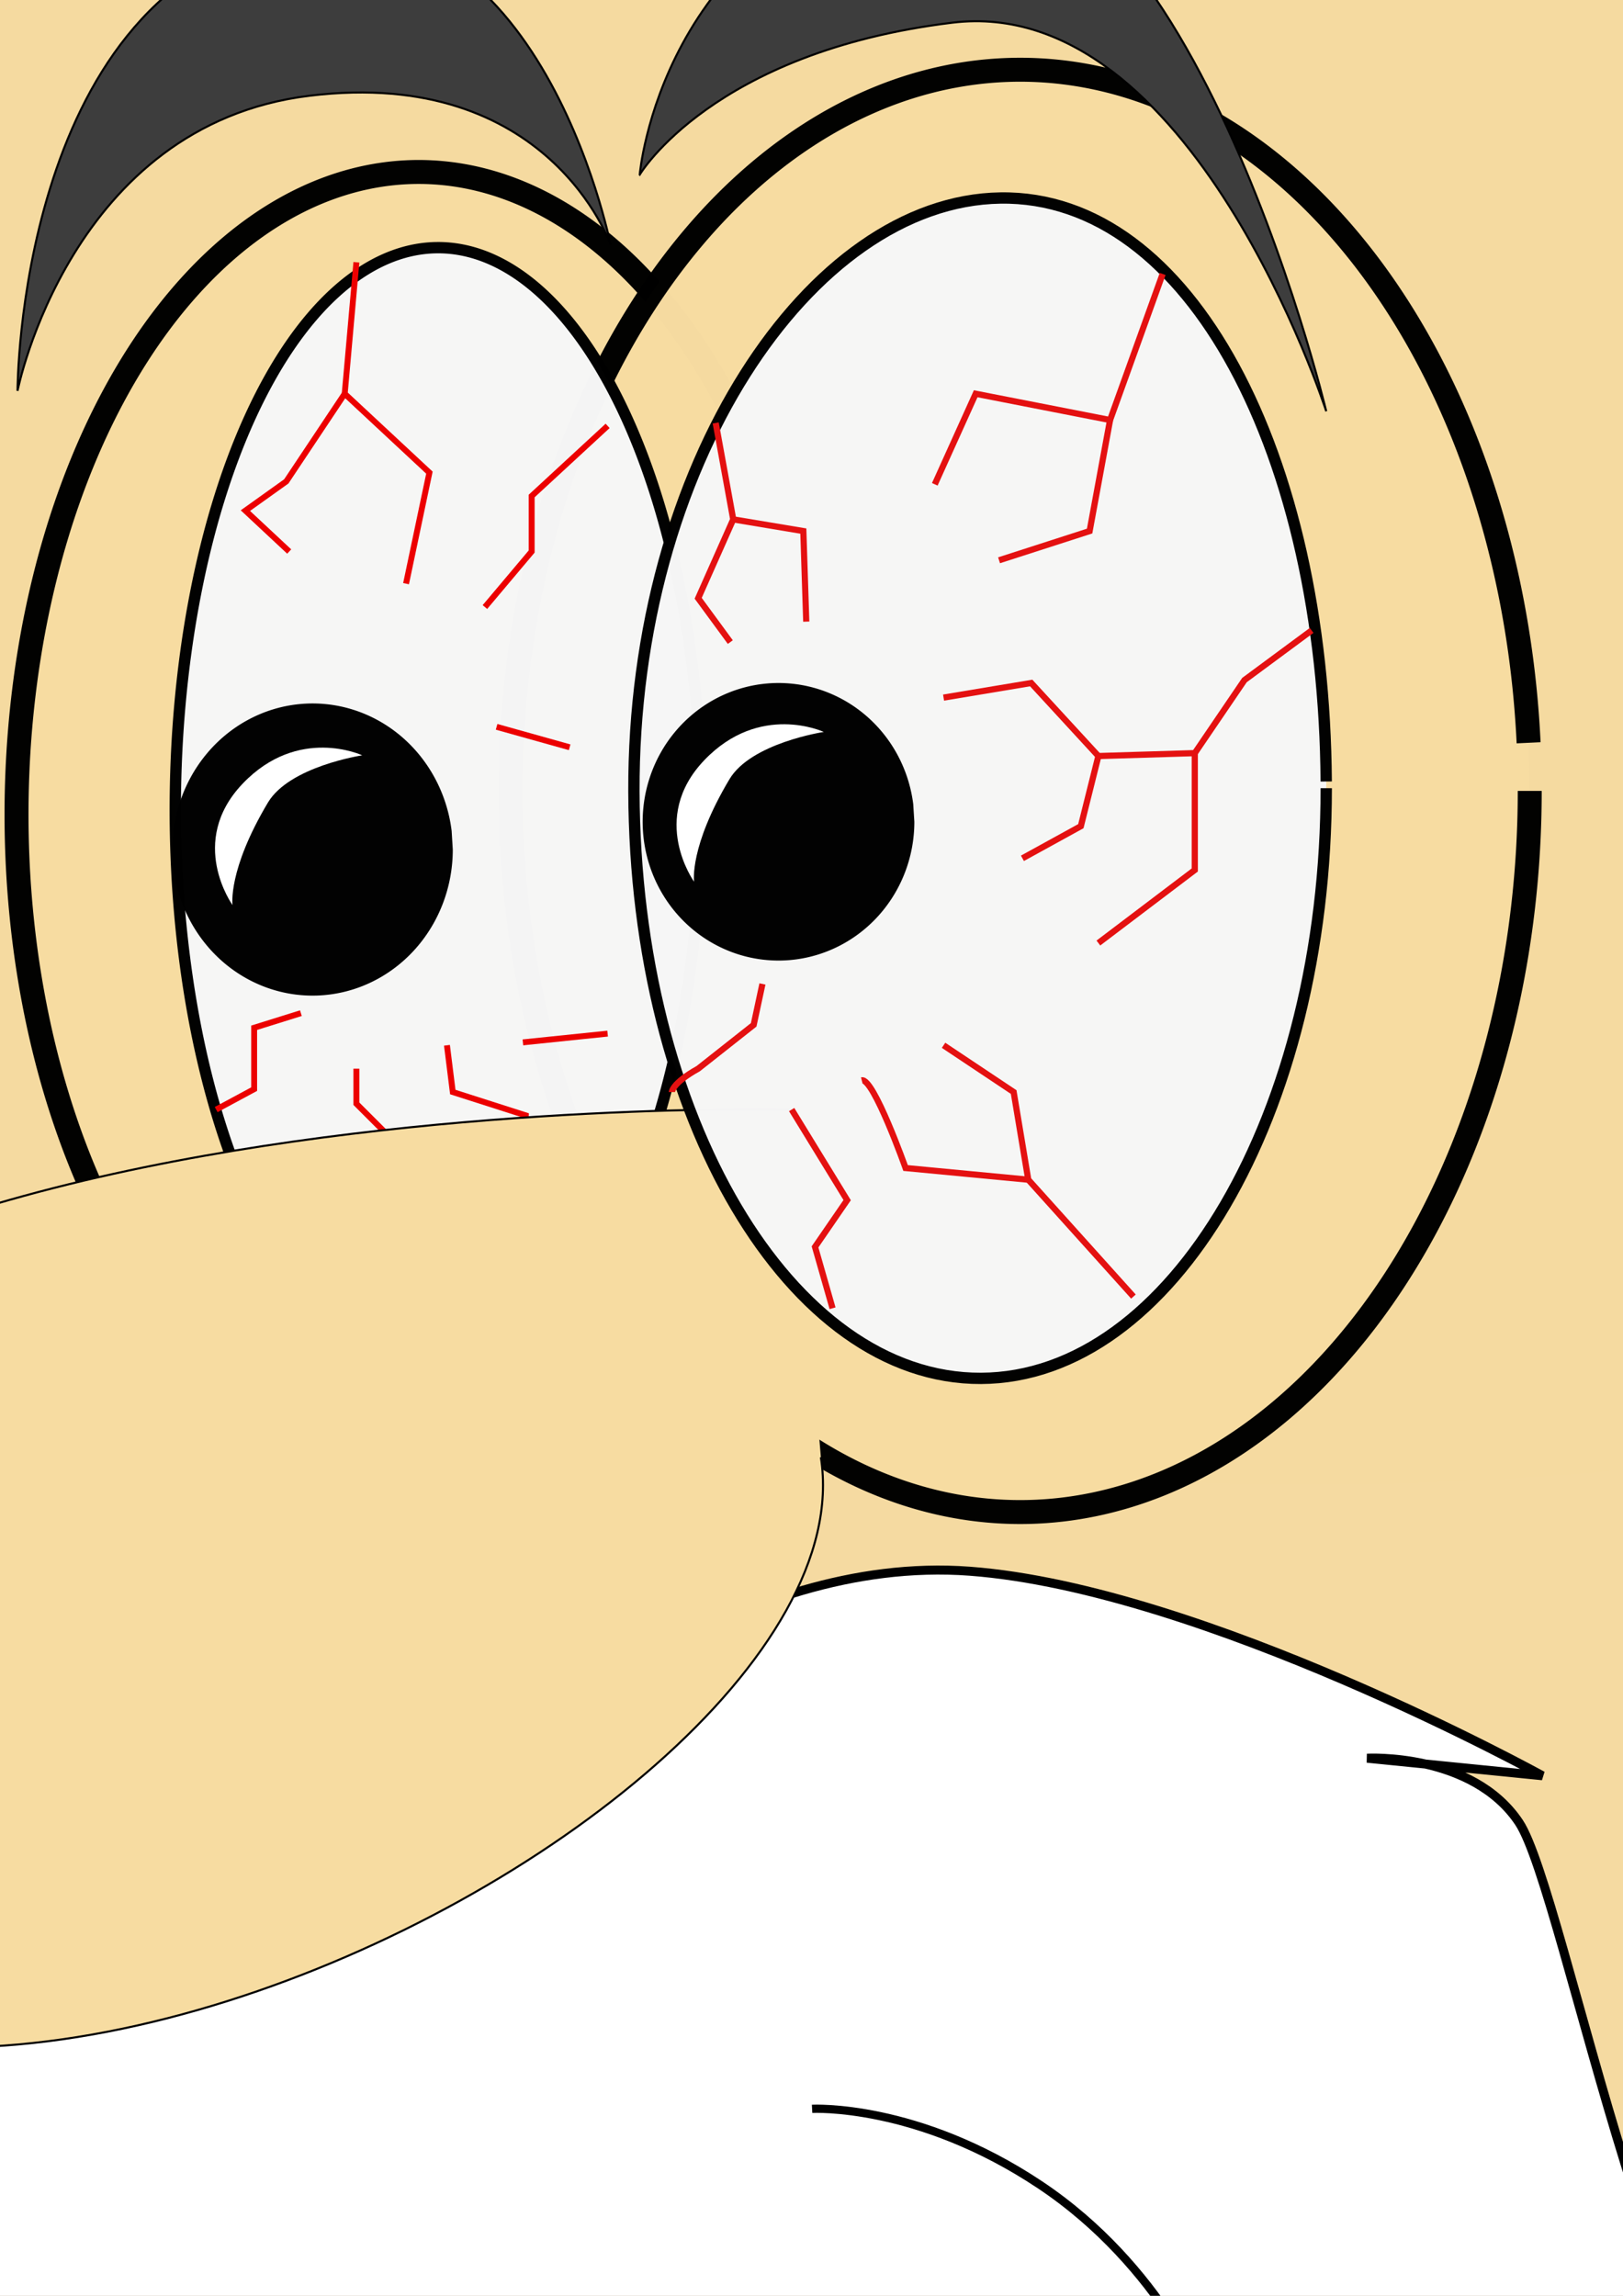 <?xml version="1.0" encoding="UTF-8" standalone="no"?>
<!-- Created with Inkscape (http://www.inkscape.org/) -->

<svg
   xmlns:dc="http://purl.org/dc/elements/1.1/"
   xmlns:cc="http://creativecommons.org/ns#"
   xmlns:rdf="http://www.w3.org/1999/02/22-rdf-syntax-ns#"
   xmlns:svg="http://www.w3.org/2000/svg"
   xmlns="http://www.w3.org/2000/svg"
   xmlns:sodipodi="http://sodipodi.sourceforge.net/DTD/sodipodi-0.dtd"
   xmlns:inkscape="http://www.inkscape.org/namespaces/inkscape"
   width="210mm"
   height="297mm"
   viewBox="0 0 210 297"
   version="1.1"
   id="svg8"
   inkscape:version="0.92.5 (2060ec1f9f, 2020-04-08)"
   sodipodi:docname="wizard.svg">
  <rect x="0" y="0" width="210" height="297" fill="#333333" stroke="none"/>
  <defs
     id="defs2" />
  <sodipodi:namedview
     id="base"
     pagecolor="#ffffff"
     bordercolor="#666666"
     borderopacity="1.0"
     inkscape:pageopacity="0.0"
     inkscape:pageshadow="2"
     inkscape:zoom="0.24748737"
     inkscape:cx="213.15176"
     inkscape:cy="807.58358"
     inkscape:document-units="mm"
     inkscape:current-layer="g1230"
     showgrid="false"
     showguides="false"
     inkscape:window-width="1848"
     inkscape:window-height="1016"
     inkscape:window-x="321"
     inkscape:window-y="1107"
     inkscape:window-maximized="1" />
  <g
     inkscape:label="hat"
     inkscape:groupmode="layer"
     id="layer1"
     style="display:inline"
     sodipodi:insensitive="true">
    <path
       style="display:inline;fill:#161095;fill-opacity:1;stroke:#000000;stroke-width:0.442px;stroke-linecap:butt;stroke-linejoin:miter;stroke-opacity:1"
       d="m -72.571,107.256 c 0,0 -15.743,-155.095 27.988,-195.237 43.731,-40.142 54.227,-80.284 59.475,-160.569 5.248,-80.284 -108.454,-127.725 -103.206,-204.36 5.248,-76.635 113.702,-173.341 113.702,-173.341 0,0 -36.734,109.479 5.248,164.218 41.982,54.739 167.928,127.725 209.911,215.308 41.982,87.583 157.919,223.182 153.303,345.145"
       id="path947"
       inkscape:connector-curvature="0" />
    <path
       style="display:inline;opacity:0.99;fill:#0a0766;fill-opacity:1;stroke:none;stroke-width:1.76;stroke-miterlimit:4;stroke-dasharray:none;stroke-opacity:1"
       id="path943"
       sodipodi:type="arc"
       sodipodi:cx="176.20576"
       sodipodi:cy="114.55455"
       sodipodi:rx="595.12964"
       sodipodi:ry="299.24176"
       sodipodi:start="0"
       sodipodi:end="6.1552701"
       sodipodi:open="true"
       d="M 771.335,114.555 A 595.13,299.242 0 0 1 195.234,413.643 595.13,299.242 0 0 1 -417.707,133.68 595.13,299.242 0 0 1 119.199,-183.311 595.13,299.242 0 0 1 766.473,76.381" />
    <path
       style="display:inline;fill:none;stroke:#7c6fe9;stroke-width:5.765;stroke-linecap:butt;stroke-linejoin:miter;stroke-miterlimit:4;stroke-dasharray:none;stroke-opacity:1"
       d="m -322.036,260.714 c 0,0 -79.284,-61.997 -84.667,-125.488 -6.387,-75.34 75.595,-178.405 172.357,-219.226 96.762,-40.821 216.202,-81.643 355.298,-86.179 139.095,-4.536 341.69,12.095 453.571,83.155"
       id="path1161"
       inkscape:connector-curvature="0"
       sodipodi:nodetypes="csssc" />
    <path
       style="display:inline;fill:#110cae;fill-opacity:1;stroke:none;stroke-width:0.265px;stroke-linecap:butt;stroke-linejoin:miter;stroke-opacity:1"
       d="m -43.845,-507.333 c 0,0 -16.631,6.048 -22.679,30.238 -6.048,24.19 -6.048,60.476 9.071,58.964 15.119,-1.512 31.75,-24.19 30.238,-45.357 -1.512,-21.167 6.048,-43.845 -16.631,-43.845 z"
       id="path1163"
       inkscape:connector-curvature="0" />
    <path
       style="display:inline;fill:#120db5;fill-opacity:1;stroke:#000000;stroke-width:0.265px;stroke-linecap:butt;stroke-linejoin:miter;stroke-opacity:1"
       d="m 37.798,-251.821 c 0,0 0,0 72.571,-3.024 13.679,-0.57 7.56,65.012 7.56,65.012 0,0 -54.429,-18.143 -89.202,4.536 -12.664,8.259 -3.024,-55.94 9.071,-66.524 z"
       id="path1165"
       inkscape:connector-curvature="0"
       sodipodi:nodetypes="cscsc" />
    <path
       d="M 403.316,65.618 A 233.55,126.44 0 0 1 177.233,191.994 233.55,126.44 0 0 1 -63.307,73.7 233.55,126.44 0 0 1 147.394,-60.24 233.55,126.44 0 0 1 401.408,49.489"
       sodipodi:open="true"
       sodipodi:end="6.1552701"
       sodipodi:start="0"
       sodipodi:ry="126.43988"
       sodipodi:rx="233.55005"
       sodipodi:cy="65.618439"
       sodipodi:cx="169.76566"
       sodipodi:type="arc"
       id="path945"
       style="display:inline;opacity:0.99;fill:#361e37;fill-opacity:1;stroke:none;stroke-width:0.717;stroke-miterlimit:4;stroke-dasharray:none;stroke-opacity:1" />
  </g>
  <g
     inkscape:groupmode="layer"
     id="layer3"
     inkscape:label="head"
     sodipodi:insensitive="true"
     style="display:inline">
    <path
       style="opacity:0.99;fill:#f7dca1;fill-opacity:1;stroke:none;stroke-width:5.765;stroke-miterlimit:4;stroke-dasharray:none;stroke-opacity:1"
       id="path1210"
       sodipodi:type="arc"
       sodipodi:cx="54.174736"
       sodipodi:cy="105.38387"
       sodipodi:rx="52.036579"
       sodipodi:ry="83.136955"
       sodipodi:start="0"
       sodipodi:end="6.1552701"
       sodipodi:open="true"
       d="M 106.211,105.384 A 52.037,83.137 0 0 1 55.839,188.478 52.037,83.137 0 0 1 2.245,110.697 52.037,83.137 0 0 1 49.19,22.629 52.037,83.137 0 0 1 105.786,94.778" />
    <path
       d="M 355.087,135.991 A 215.606,237.084 0 0 1 140.771,373.071 215.606,237.084 0 0 1 -76.109,138.827 215.606,237.084 0 0 1 135.613,-101.055 215.606,237.084 0 0 1 355.025,130.319"
       sodipodi:open="true"
       sodipodi:end="6.2592597"
       sodipodi:start="0"
       sodipodi:ry="237.0842"
       sodipodi:rx="215.60553"
       sodipodi:cy="135.99127"
       sodipodi:cx="139.48141"
       sodipodi:type="arc"
       id="path1216"
       style="opacity:0.99;fill:#f7dca1;fill-opacity:1;stroke:#000000;stroke-width:3.1;stroke-miterlimit:4;stroke-dasharray:none;stroke-opacity:1" />
    <path
       d="M 106.211,105.384 A 52.037,83.137 0 0 1 55.839,188.478 52.037,83.137 0 0 1 2.245,110.697 52.037,83.137 0 0 1 49.19,22.629 52.037,83.137 0 0 1 105.786,94.778"
       sodipodi:open="true"
       sodipodi:end="6.1552701"
       sodipodi:start="0"
       sodipodi:ry="83.136955"
       sodipodi:rx="52.036579"
       sodipodi:cy="105.38387"
       sodipodi:cx="54.174736"
       sodipodi:type="arc"
       id="path1212"
       style="opacity:0.99;fill:#f7dca1;fill-opacity:1;stroke:#000000;stroke-width:3.1;stroke-miterlimit:4;stroke-dasharray:none;stroke-opacity:1" />
    <path
       style="opacity:0.99;fill:#f7dca1;fill-opacity:1;stroke:#000000;stroke-width:3.1;stroke-miterlimit:4;stroke-dasharray:none;stroke-opacity:1"
       id="path1214"
       sodipodi:type="arc"
       sodipodi:cx="131.99788"
       sodipodi:cy="102.31531"
       sodipodi:rx="65.934593"
       sodipodi:ry="93.293198"
       sodipodi:start="0"
       sodipodi:end="6.216433"
       sodipodi:open="true"
       d="M 197.932,102.315 A 65.935,93.293 0 0 1 133.098,195.596 65.935,93.293 0 0 1 66.1,105.428 65.935,93.293 0 0 1 128.698,9.139 65.935,93.293 0 0 1 197.786,96.092" />
  </g>
  <g
     inkscape:groupmode="layer"
     id="layer2"
     inkscape:label="facial features"
     style="display:inline"
     sodipodi:insensitive="true">
    <g
       transform="translate(-1.5961874e-6,-8.452466e-6)"
       id="g921">
      <path
         sodipodi:open="true"
         d="M 90.714,104.799 A 34.018,72.76 0 0 1 56.793,177.559 34.018,72.76 0 0 1 22.679,105.212 34.018,72.76 0 0 1 56.407,32.041 34.018,72.76 0 0 1 90.712,103.974"
         sodipodi:end="6.2718382"
         sodipodi:start="0"
         sodipodi:ry="72.760414"
         sodipodi:rx="34.017857"
         sodipodi:cy="104.79911"
         sodipodi:cx="56.69643"
         sodipodi:type="arc"
         id="path815"
         style="opacity:0.99;fill:#f6f6f6;fill-opacity:1;stroke:#000000;stroke-width:1.465;stroke-miterlimit:4;stroke-dasharray:none;stroke-opacity:1" />
      <path
         d="M 58.586,109.902 A 18.143,18.899 0 0 1 41.024,128.791 18.143,18.899 0 0 1 22.338,111.11 18.143,18.899 0 0 1 38.706,91.09 18.143,18.899 0 0 1 58.438,107.491"
         sodipodi:open="true"
         sodipodi:end="6.1552706"
         sodipodi:start="0"
         sodipodi:ry="18.898808"
         sodipodi:rx="18.142859"
         sodipodi:cy="109.90179"
         sodipodi:cx="40.443447"
         sodipodi:type="arc"
         id="path820"
         style="opacity:0.99;fill:#000000;fill-opacity:1;stroke:none;stroke-width:1.172;stroke-miterlimit:4;stroke-dasharray:none;stroke-opacity:1" />
      <path
         sodipodi:nodetypes="cscsc"
         inkscape:connector-curvature="0"
         id="path824"
         d="m 30.086,117.083 c 0,0 -5.885,-8.156 1.308,-15.7 7.193,-7.544 15.476,-3.67 15.476,-3.67 0,0 -9.4,1.413 -12.206,6.117 -5.231,8.767 -4.577,13.253 -4.577,13.253 z"
         style="fill:#ffffff;fill-opacity:1;stroke:none;stroke-width:0.148px;stroke-linecap:butt;stroke-linejoin:miter;stroke-opacity:1" />
      <path
         inkscape:connector-curvature="0"
         id="path850"
         d="M 46.113,33.929 44.601,50.937 55.562,61.143 52.539,75.506"
         style="fill:none;stroke:#ec0000;stroke-width:0.765;stroke-linecap:butt;stroke-linejoin:miter;stroke-miterlimit:4;stroke-dasharray:none;stroke-opacity:1" />
      <path
         inkscape:connector-curvature="0"
         id="path852"
         d="M 44.601,50.937 37.042,62.277 31.75,66.057 l 5.67,5.292"
         style="fill:none;stroke:#ec0000;stroke-width:0.765;stroke-linecap:butt;stroke-linejoin:miter;stroke-miterlimit:4;stroke-dasharray:none;stroke-opacity:1" />
      <path
         inkscape:connector-curvature="0"
         id="path854"
         d="m 78.619,55.095 -9.827,9.071 v 7.182 l -6.048,7.182"
         style="fill:none;stroke:#ec0000;stroke-width:0.765;stroke-linecap:butt;stroke-linejoin:miter;stroke-miterlimit:4;stroke-dasharray:none;stroke-opacity:1" />
      <path
         inkscape:connector-curvature="0"
         id="path856"
         d="M 73.705,96.673 64.256,94.027"
         style="fill:none;stroke:#ec0000;stroke-width:0.765;stroke-linecap:butt;stroke-linejoin:miter;stroke-miterlimit:4;stroke-dasharray:none;stroke-opacity:1" />
      <path
         inkscape:connector-curvature="0"
         id="path858"
         d="m 78.619,133.714 -10.961,1.134"
         style="fill:none;stroke:#ec0000;stroke-width:0.765;stroke-linecap:butt;stroke-linejoin:miter;stroke-miterlimit:4;stroke-dasharray:none;stroke-opacity:1" />
      <path
         inkscape:connector-curvature="0"
         id="path860"
         d="m 78.997,159.417 -11.339,-7.938 0.378,-7.182 -9.449,-3.024 -0.756,-6.048"
         style="fill:none;stroke:#ec0000;stroke-width:0.765;stroke-linecap:butt;stroke-linejoin:miter;stroke-miterlimit:4;stroke-dasharray:none;stroke-opacity:1" />
      <path
         inkscape:connector-curvature="0"
         id="path862"
         d="m 67.658,151.479 -11.339,1.89 -6.048,-6.426 -4.158,-4.158 V 138.25"
         style="fill:none;stroke:#ec0000;stroke-width:0.765;stroke-linecap:butt;stroke-linejoin:miter;stroke-miterlimit:4;stroke-dasharray:none;stroke-opacity:1" />
      <path
         inkscape:connector-curvature="0"
         id="path864"
         d="m 55.562,176.048 -12.095,-15.119 0.756,-7.182 -5.292,-4.536"
         style="fill:none;stroke:#ec0000;stroke-width:0.765;stroke-linecap:butt;stroke-linejoin:miter;stroke-miterlimit:4;stroke-dasharray:none;stroke-opacity:1" />
      <path
         inkscape:connector-curvature="0"
         id="path866"
         d="m 27.97,143.542 4.914,-2.646 v -7.938 l 6.048,-1.89"
         style="fill:none;stroke:#ec0000;stroke-width:0.765;stroke-linecap:butt;stroke-linejoin:miter;stroke-miterlimit:4;stroke-dasharray:none;stroke-opacity:1" />
    </g>
    <path
       style="fill:#ffffff;fill-opacity:1;stroke:#000000;stroke-width:1.165;stroke-linecap:butt;stroke-linejoin:miter;stroke-miterlimit:4;stroke-dasharray:none;stroke-opacity:1"
       d="m 68.792,225.185 c 0,0 26.458,-24.19 56.696,-21.923 30.238,2.268 74.083,26.458 74.083,26.458 l -22.679,-2.268 c 0,0 13.607,-0.756 19.655,8.315 6.048,9.071 18.899,81.643 34.774,80.887 15.875,-0.756 45.357,-9.827 45.357,-9.827 0,0 -4.536,24.19 -27.214,25.702 -22.679,1.512 -58.208,-23.435 -55.94,-18.143 2.268,5.292 17.387,4.536 17.387,21.167 0,16.631 -20.411,73.327 -20.411,73.327 l -7.56,-22.679 c 0,0 -0.756,58.208 -23.435,95.25 -22.679,37.042 -69.548,42.333 -71.815,61.988 -2.268,19.655 -9.827,42.333 -9.827,42.333 l -15.875,-36.286 c 0,0 -2.268,89.958 -6.048,74.839 -8.177,-32.708 -40.065,-30.238 -40.065,-30.238 -8.479,16.958 -6.048,41.577 -6.048,41.577 -19.768,-1.977 -13.641,-60.48 -27.97,-43.089 -14.341,17.405 -1.512,39.31 -1.512,39.31 -45.736,-47.234 10.703,-62.808 -6.048,-148.923 16.631,-43.845 -8.315,-69.548 -8.315,-69.548 l -15.119,22.679 c 0,0 -15.875,-21.923 -12.095,-45.357 3.78,-23.435 7.56,-44.601 7.56,-44.601 l -15.875,35.53 c 0,0 -28.406,-56.702 -3.024,-77.107 l 38.554,-30.994 c 0,0 -21.167,21.167 -49.137,16.631 -27.97,-4.536 -23.435,-40.821 -23.435,-40.821 0,0 20.411,15.119 27.97,10.583 7.56,-4.536 15.875,-21.167 15.875,-21.167 0,0 -11.339,-12.095 -21.923,-11.339 -10.583,0.756 -30.238,0.756 -30.238,0.756 0,0 24.946,-27.214 38.554,-28.726 13.607,-1.512 57.452,13.607 57.452,13.607 z"
       id="path925"
       inkscape:connector-curvature="0"
       sodipodi:nodetypes="csccsscscsccssccsscsccccsccscscscscscc" />
    <path
       style="fill:#f7dca1;fill-opacity:1;stroke:#000000;stroke-width:0.265px;stroke-linecap:butt;stroke-linejoin:miter;stroke-opacity:1"
       d="m 102.432,143.542 c 0,0 -169.484,-4.229 -162.53,72.571 9.069,100.153 174.247,23.057 166.31,-27.592"
       id="path891"
       inkscape:connector-curvature="0"
       sodipodi:nodetypes="csc" />
    <g
       id="g907"
       transform="translate(6.426,-1.512)">
      <path
         sodipodi:nodetypes="csssc"
         inkscape:connector-curvature="0"
         id="path817"
         d="m 165.176,103.476 c 0,42.083 -19.976,76.232 -44.663,76.351 C 95.825,179.946 75.736,145.992 75.596,103.909 75.456,61.827 98.342,27.486 123.028,27.128 c 24.686,-0.358 41.865,33.402 42.145,75.482"
         style="opacity:0.99;fill:#f6f6f6;fill-opacity:1;stroke:#000000;stroke-width:1.465;stroke-miterlimit:4;stroke-dasharray:none;stroke-opacity:1" />
      <path
         style="opacity:0.99;fill:#000000;fill-opacity:1;stroke:none;stroke-width:1.124;stroke-miterlimit:4;stroke-dasharray:none;stroke-opacity:1"
         id="path822"
         sodipodi:type="arc"
         sodipodi:cx="94.305054"
         sodipodi:cy="107.82293"
         sodipodi:rx="17.575895"
         sodipodi:ry="17.953867"
         sodipodi:start="0"
         sodipodi:end="6.1552706"
         sodipodi:open="true"
         d="m 111.881,107.823 a 17.576,17.954 0 0 1 -17.014,17.945 17.576,17.954 0 0 1 -18.102,-16.797 17.576,17.954 0 0 1 15.856,-19.019 17.576,17.954 0 0 1 19.116,15.581" />
      <path
         style="fill:#ffffff;fill-opacity:1;stroke:none;stroke-width:0.148px;stroke-linecap:butt;stroke-linejoin:miter;stroke-opacity:1"
         d="m 83.38,115.571 c 0,0 -5.885,-8.156 1.308,-15.7 7.193,-7.544 15.476,-3.67 15.476,-3.67 0,0 -9.4,1.413 -12.206,6.117 -5.231,8.767 -4.577,13.253 -4.577,13.253 z"
         id="path826"
         inkscape:connector-curvature="0"
         sodipodi:nodetypes="cscsc" />
      <path
         inkscape:connector-curvature="0"
         id="path828"
         d="m 125.866,112.548 7.56,-4.158 2.268,-9.071 12.473,-0.378 6.426,-9.449 8.693,-6.426"
         style="fill:none;stroke:#e41111;stroke-width:0.8;stroke-linecap:butt;stroke-linejoin:miter;stroke-miterlimit:4;stroke-dasharray:none;stroke-opacity:0.999" />
      <path
         inkscape:connector-curvature="0"
         id="path830"
         d="M 135.693,99.318 127,89.869 115.661,91.759"
         style="fill:none;stroke:#e41111;stroke-width:0.8;stroke-linecap:butt;stroke-linejoin:miter;stroke-miterlimit:4;stroke-dasharray:none;stroke-opacity:0.999" />
      <path
         inkscape:connector-curvature="0"
         id="path832"
         d="m 148.167,98.94 v 15.119 l -12.473,9.449"
         style="fill:none;stroke:#e41111;stroke-width:0.8;stroke-linecap:butt;stroke-linejoin:miter;stroke-miterlimit:4;stroke-dasharray:none;stroke-opacity:0.999" />
      <path
         inkscape:connector-curvature="0"
         id="path834"
         d="m 140.229,169.244 -13.607,-15.119 -1.89,-11.339 -9.071,-6.048"
         style="fill:none;stroke:#e41111;stroke-width:0.8;stroke-linecap:butt;stroke-linejoin:miter;stroke-miterlimit:4;stroke-dasharray:none;stroke-opacity:0.999" />
      <path
         inkscape:connector-curvature="0"
         id="path836"
         d="m 105.077,141.274 c 1.512,-0.378 5.67,11.339 5.67,11.339 l 15.875,1.512"
         style="fill:none;stroke:#e41111;stroke-width:0.8;stroke-linecap:butt;stroke-linejoin:miter;stroke-miterlimit:4;stroke-dasharray:none;stroke-opacity:0.999" />
      <path
         inkscape:connector-curvature="0"
         id="path838"
         d="m 101.298,170.756 -2.268,-7.938 4.158,-6.048 -7.182,-11.717"
         style="fill:none;stroke:#e41111;stroke-width:0.8;stroke-linecap:butt;stroke-linejoin:miter;stroke-miterlimit:4;stroke-dasharray:none;stroke-opacity:0.999" />
      <path
         inkscape:connector-curvature="0"
         id="path840"
         d="m 92.226,128.801 -1.134,5.292 -7.182,5.67 c -3.402,1.89 -3.402,3.024 -3.402,3.024"
         style="fill:none;stroke:#e41111;stroke-width:0.8;stroke-linecap:butt;stroke-linejoin:miter;stroke-miterlimit:4;stroke-dasharray:none;stroke-opacity:0.999" />
      <path
         inkscape:connector-curvature="0"
         id="path842"
         d="m 144.009,36.952 -6.804,18.899 -17.387,-3.402 -5.292,11.717"
         style="fill:none;stroke:#e41111;stroke-width:0.8;stroke-linecap:butt;stroke-linejoin:miter;stroke-miterlimit:4;stroke-dasharray:none;stroke-opacity:0.999" />
      <path
         inkscape:connector-curvature="0"
         id="path844"
         d="m 137.205,55.851 -2.646,14.363 -11.717,3.78"
         style="fill:none;stroke:#e41111;stroke-width:0.8;stroke-linecap:butt;stroke-linejoin:miter;stroke-miterlimit:4;stroke-dasharray:none;stroke-opacity:0.999" />
      <path
         inkscape:connector-curvature="0"
         id="path846"
         d="m 86.179,56.229 2.268,12.473 -4.536,10.205 4.158,5.67"
         style="fill:none;stroke:#e41111;stroke-width:0.8;stroke-linecap:butt;stroke-linejoin:miter;stroke-miterlimit:4;stroke-dasharray:none;stroke-opacity:0.999" />
      <path
         inkscape:connector-curvature="0"
         id="path848"
         d="m 88.446,68.702 9.071,1.512 0.378,11.717"
         style="fill:none;stroke:#e41111;stroke-width:0.8;stroke-linecap:butt;stroke-linejoin:miter;stroke-miterlimit:4;stroke-dasharray:none;stroke-opacity:0.999" />
    </g>
    <path
       style="fill:#3d3d3d;fill-opacity:1;stroke:#000000;stroke-width:0.265px;stroke-linecap:butt;stroke-linejoin:miter;stroke-opacity:1"
       d="m 2.268,50.56 c 0,0 6.804,-34.396 37.798,-38.176 30.994,-3.78 38.932,19.277 38.932,19.277 0,0 -9.449,-48.003 -43.089,-39.687 C 2.268,0.289 2.268,50.56 2.268,50.56 Z"
       id="path887"
       inkscape:connector-curvature="0" />
    <path
       inkscape:connector-curvature="0"
       id="path889"
       d="m 82.777,22.589 c 0,0 9.449,-15.875 40.443,-19.655 30.994,-3.78 48.381,50.271 48.381,50.271 0,0 -18.899,-78.997 -52.539,-70.682 -33.64,8.315 -36.286,40.065 -36.286,40.065 z"
       style="fill:#3d3d3d;fill-opacity:1;stroke:#000000;stroke-width:0.265px;stroke-linecap:butt;stroke-linejoin:miter;stroke-opacity:1"
       sodipodi:nodetypes="cscsc" />
    <path
       style="fill:none;stroke:#000000;stroke-width:1.065;stroke-linecap:butt;stroke-linejoin:miter;stroke-miterlimit:4;stroke-dasharray:none;stroke-opacity:1"
       d="m 14.363,325.726 c 0,0 -3.024,52.917 49.137,40.065 52.161,-12.851 68.792,-62.744 68.792,-62.744"
       id="path927"
       inkscape:connector-curvature="0" />
    <path
       style="fill:none;stroke:#000000;stroke-width:1.065;stroke-linecap:butt;stroke-linejoin:miter;stroke-miterlimit:4;stroke-dasharray:none;stroke-opacity:1"
       d="m 105.077,272.81 c 0,0 13.607,-0.756 29.482,9.827 15.875,10.583 21.923,26.458 21.923,26.458"
       id="path931"
       inkscape:connector-curvature="0" />
    <path
       style="fill:#8c4c4c;fill-opacity:1;stroke:#000000;stroke-width:1.065;stroke-linecap:butt;stroke-linejoin:miter;stroke-miterlimit:4;stroke-dasharray:none;stroke-opacity:1"
       d="m 111.881,465.577 c 0,0 40.065,-35.53 43.089,-68.036 3.024,-32.506 -31.75,-77.107 -31.75,-77.107 0,0 -3.402,6.993 -9.827,13.229 -6.426,7.56 -11.717,12.473 -11.717,12.473 0,0 23.057,33.262 23.812,62.744 0.756,29.482 -9.449,40.443 -9.449,40.443"
       id="path935"
       inkscape:connector-curvature="0"
       sodipodi:nodetypes="cscccsc" />
    <path
       style="fill:none;stroke:#000000;stroke-width:1.065;stroke-linecap:butt;stroke-linejoin:miter;stroke-miterlimit:4;stroke-dasharray:none;stroke-opacity:1"
       d="m 78.997,478.051 c -1.512,-0.378 -7.938,-26.458 -7.938,-26.458 0,0 12.851,-7.56 18.899,3.78 6.048,11.339 4.914,12.851 21.923,10.205"
       id="path937"
       inkscape:connector-curvature="0"
       sodipodi:nodetypes="cccc" />
    <path
       style="fill:none;stroke:#000000;stroke-width:1.065;stroke-linecap:butt;stroke-linejoin:miter;stroke-miterlimit:4;stroke-dasharray:none;stroke-opacity:1"
       d="m 99.786,453.86 c 0,0 -0.756,-8.315 9.449,-6.804 10.205,1.512 14.363,7.938 14.363,7.938"
       id="path939"
       inkscape:connector-curvature="0" />
    <path
       style="fill:none;stroke:#000000;stroke-width:1.065;stroke-linecap:butt;stroke-linejoin:miter;stroke-miterlimit:4;stroke-dasharray:none;stroke-opacity:1"
       d="m 79.375,448.946 c 4.536,-6.426 4.914,-11.717 14.363,-9.827 9.449,1.89 12.473,7.56 12.473,7.56"
       id="path941"
       inkscape:connector-curvature="0" />
  </g>
  <g
     style="display:inline"
     id="g1230"
     inkscape:groupmode="layer"
     inkscape:label="hat block">
    <path
       style="fill:#0a0766;fill-opacity:1;stroke:none;stroke-width:0.265px;stroke-linecap:butt;stroke-linejoin:miter;stroke-opacity:1"
       d="M -73.766,-99.628 370.97,-108.181 336.76,-23.723 c 0,0 -65.214,-39.556 -159.293,-38.487 C 83.388,-61.141 -4.276,-35.483 -47.039,3.004 -71.628,-52.589 -73.766,-99.628 -73.766,-99.628 Z"
       id="path1246"
       inkscape:connector-curvature="0"
       sodipodi:nodetypes="cccscc" />
  </g>
</svg>
